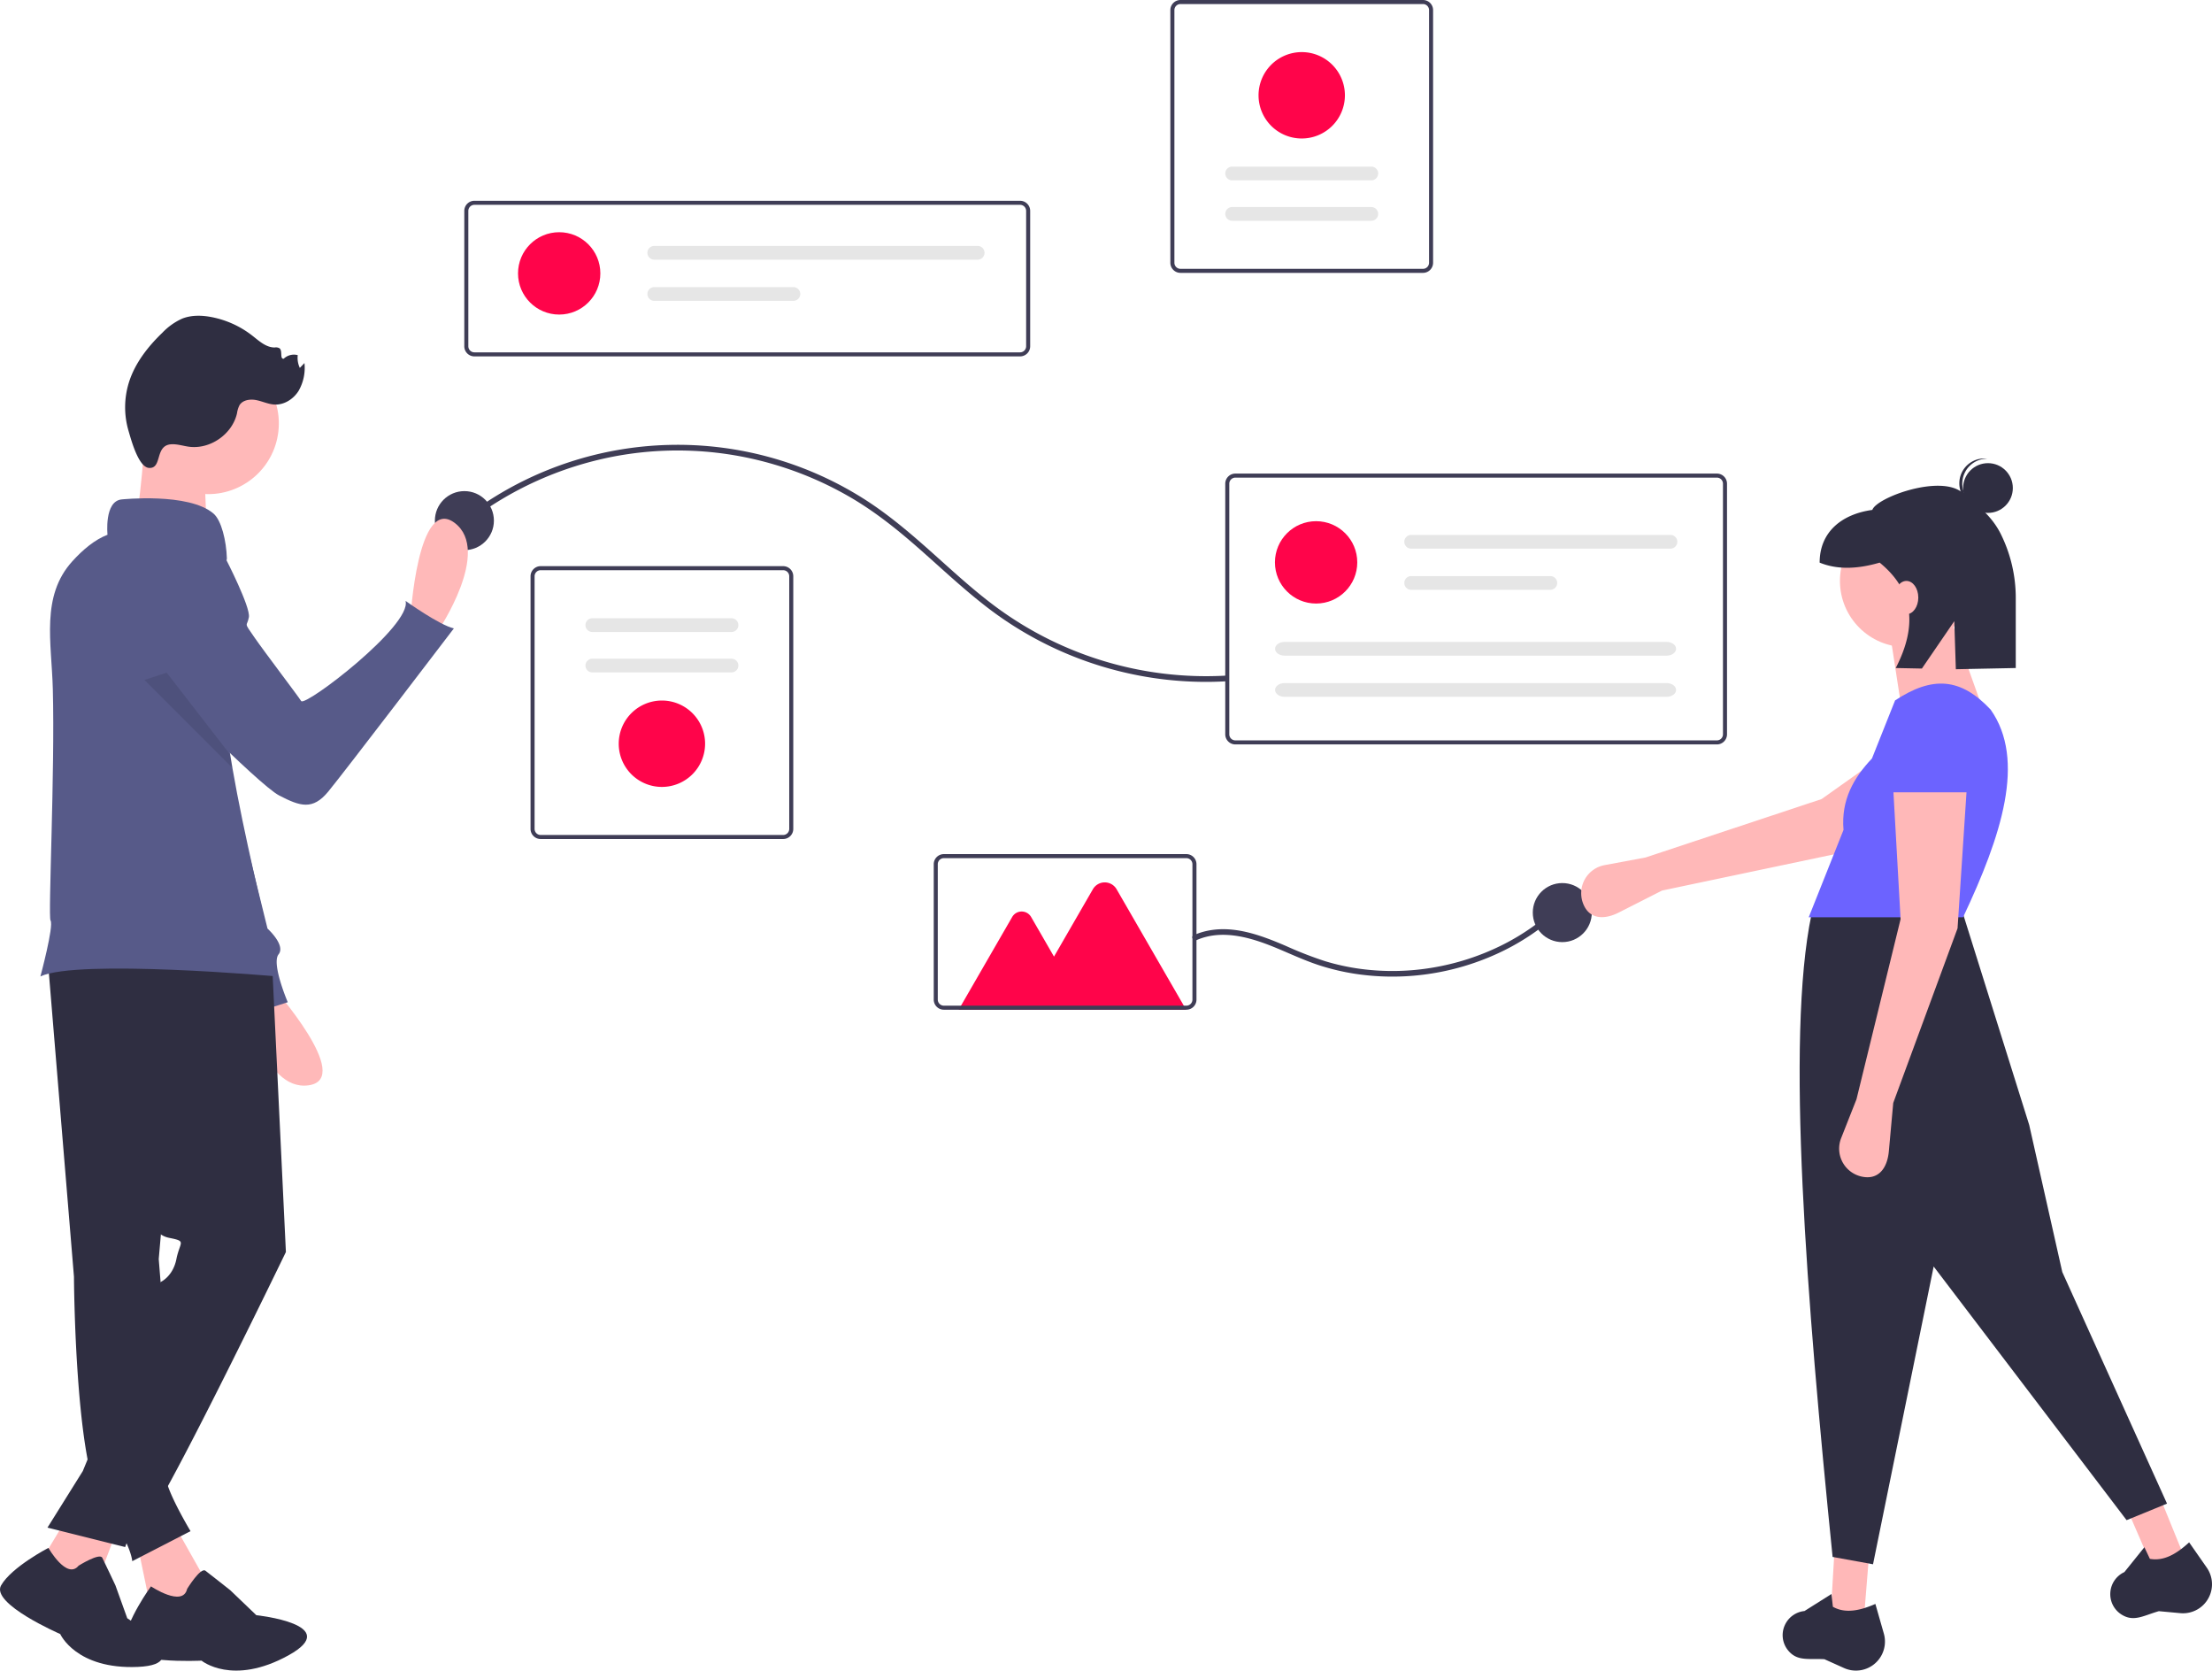 <?xml version="1.0" encoding="UTF-8" standalone="no"?>
<svg
   xmlns:dc="http://purl.org/dc/elements/1.1/"
   xmlns:cc="http://creativecommons.org/ns#"
   xmlns:rdf="http://www.w3.org/1999/02/22-rdf-syntax-ns#"
   xmlns:svg="http://www.w3.org/2000/svg"
   xmlns="http://www.w3.org/2000/svg"
   xmlns:sodipodi="http://sodipodi.sourceforge.net/DTD/sodipodi-0.dtd"
   xmlns:inkscape="http://www.inkscape.org/namespaces/inkscape"
   inkscape:version="1.0 (4035a4fb49, 2020-05-01)"
   sodipodi:docname="bgr.svg"
   version="1.1"
   viewBox="0 0 965.825 729.214"
   height="729.214"
   width="965.825"
   data-name="Layer 1"
   id="bab7d7d3-5265-4add-b9d0-a4ec8bbdc3a5">
  <defs
     id="defs115" />
  <sodipodi:namedview
     inkscape:current-layer="bab7d7d3-5265-4add-b9d0-a4ec8bbdc3a5"
     inkscape:window-maximized="1"
     inkscape:window-y="-9"
     inkscape:window-x="-9"
     inkscape:cy="279.9712"
     inkscape:cx="462.26628"
     inkscape:zoom="1.1382123"
     showgrid="false"
     id="namedview113"
     inkscape:window-height="1001"
     inkscape:window-width="1920"
     inkscape:pageshadow="2"
     inkscape:pageopacity="0"
     guidetolerance="10"
     gridtolerance="10"
     objecttolerance="10"
     borderopacity="1"
     bordercolor="#666666"
     pagecolor="#ffffff" />
  <path
     id="path2"
     fill="#3f3d56"
     transform="translate(-117.087 -85.393)"
     d="M562.481,240.958H324.224a4.417,4.417,0,0,1-4.412-4.412V177.444a4.417,4.417,0,0,1,4.412-4.412H562.481a4.417,4.417,0,0,1,4.412,4.412v59.101A4.417,4.417,0,0,1,562.481,240.958ZM324.224,174.797a2.65,2.65,0,0,0-2.647,2.647v59.101a2.65,2.65,0,0,0,2.647,2.647H562.481a2.65,2.65,0,0,0,2.647-2.647V177.444a2.65,2.65,0,0,0-2.647-2.647Z" />
  <circle
     style="fill:#ff044a;fill-opacity:1"
     id="circle4"
     fill="#6c63ff"
     r="17.973"
     cy="119.334"
     cx="244.157" />
  <path
     id="path6"
     fill="#e6e6e6"
     transform="translate(-117.087 -85.393)"
     d="M402.753,192.745a2.995,2.995,0,0,0,0,5.991H543.968a2.995,2.995,0,0,0,0-5.991Z" />
  <path
     id="path8"
     fill="#e6e6e6"
     transform="translate(-117.087 -85.393)"
     d="M402.753,210.718a2.995,2.995,0,1,0,0,5.991H463.518a2.995,2.995,0,1,0,0-5.991Z" />
  <path
     id="path10"
     fill="#3f3d56"
     transform="translate(-117.087 -85.393)"
     d="M459.044,451.627H353.152a4.417,4.417,0,0,1-4.412-4.412V336.933a4.417,4.417,0,0,1,4.412-4.412H459.044a4.417,4.417,0,0,1,4.412,4.412V447.215A4.417,4.417,0,0,1,459.044,451.627ZM353.152,334.285a2.65,2.65,0,0,0-2.647,2.647V447.215a2.65,2.65,0,0,0,2.647,2.647H459.044a2.65,2.65,0,0,0,2.647-2.647V336.933a2.65,2.65,0,0,0-2.647-2.647Z" />
  <path
     id="path12"
     fill="#e6e6e6"
     transform="translate(-117.087 -85.393)"
     d="M375.715,355.263a2.995,2.995,0,0,0,0,5.991h60.765a2.995,2.995,0,0,0,0-5.991Z" />
  <path
     id="path14"
     fill="#e6e6e6"
     transform="translate(-117.087 -85.393)"
     d="M375.715,372.911a2.995,2.995,0,1,0,0,5.991h60.765a2.995,2.995,0,1,0,0-5.991Z" />
  <path
     style="fill:#ff044a;fill-opacity:1"
     id="path16"
     fill="#6c63ff"
     transform="translate(-117.087 -85.393)"
     d="M406.098,428.885A18.855,18.855,0,1,1,424.953,410.03,18.876,18.876,0,0,1,406.098,428.885Z" />
  <path
     id="path18"
     fill="#3f3d56"
     transform="translate(-117.087 -85.393)"
     d="M632.513,85.393H738.405a4.417,4.417,0,0,1,4.412,4.412V200.088a4.417,4.417,0,0,1-4.412,4.412H632.513a4.417,4.417,0,0,1-4.412-4.412V89.805A4.417,4.417,0,0,1,632.513,85.393ZM738.405,202.735a2.65,2.65,0,0,0,2.647-2.647V89.805a2.65,2.65,0,0,0-2.647-2.647H632.513a2.65,2.65,0,0,0-2.647,2.647V200.088a2.65,2.65,0,0,0,2.647,2.647Z" />
  <path
     id="path20"
     fill="#e6e6e6"
     transform="translate(-117.087 -85.393)"
     d="M715.842,181.758a2.995,2.995,0,1,0,0-5.991H655.077a2.995,2.995,0,1,0,0,5.991Z" />
  <path
     id="path22"
     fill="#e6e6e6"
     transform="translate(-117.087 -85.393)"
     d="M715.842,164.109a2.995,2.995,0,1,0,0-5.991H655.077a2.995,2.995,0,1,0,0,5.991Z" />
  <path
     style="fill:#ff044a;fill-opacity:1"
     id="path24"
     fill="#6c63ff"
     transform="translate(-117.087 -85.393)"
     d="M685.459,108.135a18.855,18.855,0,1,1-18.855,18.855A18.876,18.876,0,0,1,685.459,108.135Z" />
  <path
     id="path26"
     fill="#3f3d56"
     transform="translate(-117.087 -85.393)"
     d="M321.172,313.551a150.953,150.953,0,0,1,63.905-28.889,148.77,148.77,0,0,1,70.528,3.624,150.459,150.459,0,0,1,32.912,14.261c10.559,6.173,20.1,13.771,29.28,21.816,9.299,8.15,18.293,16.663,28.001,24.336a156.871,156.871,0,0,0,97.604,34.335q4.397.007,8.787-.242c1.587-.087,1.597-2.567,0-2.48a154.343,154.343,0,0,1-100.896-30.488c-10.062-7.524-19.249-16.126-28.628-24.463-9.093-8.082-18.43-15.944-28.746-22.437a151.858,151.858,0,0,0-167.662,3.822c-2.328,1.619-4.602,3.31-6.839,5.052-1.258.979.508,2.722,1.753,1.753Z" />
  <circle
     id="circle28"
     fill="#3f3d56"
     r="12.886"
     cy="227.257"
     cx="202.769" />
  <circle
     id="circle30"
     fill="#3f3d56"
     r="12.886"
     cy="398.345"
     cx="682.146" />
  <path
     id="path32"
     fill="#3f3d56"
     transform="translate(-117.087 -85.393)"
     d="M866.739,410.334H656.482a4.417,4.417,0,0,1-4.412-4.412v-109.4A4.417,4.417,0,0,1,656.482,292.11h210.257a4.417,4.417,0,0,1,4.412,4.412v109.4A4.417,4.417,0,0,1,866.739,410.334ZM656.482,293.875a2.65,2.65,0,0,0-2.647,2.647v109.4a2.65,2.65,0,0,0,2.647,2.647h210.257a2.65,2.65,0,0,0,2.647-2.647v-109.4a2.65,2.65,0,0,0-2.647-2.647Z" />
  <circle
     style="fill:#ff044a;fill-opacity:1"
     r="17.973"
     id="circle34"
     fill="#6c63ff"
     cy="245.471"
     cx="574.65" />
  <path
     id="path36"
     fill="#e6e6e6"
     transform="translate(-117.087 -85.393)"
     d="M733.246,318.883a2.995,2.995,0,1,0,0,5.991H846.461a2.995,2.995,0,1,0,0-5.991Z" />
  <path
     id="path38"
     fill="#e6e6e6"
     transform="translate(-117.087 -85.393)"
     d="M733.246,336.856a2.995,2.995,0,1,0,0,5.991h60.765a2.995,2.995,0,1,0,0-5.991Z" />
  <path
     id="path40"
     fill="#e6e6e6"
     transform="translate(-117.087 -85.393)"
     d="M677.952,365.589c-2.279,0-4.133,1.344-4.133,2.995s1.854,2.995,4.133,2.995H844.785c2.279,0,4.133-1.344,4.133-2.995s-1.854-2.995-4.133-2.995Z" />
  <path
     id="path42"
     fill="#e6e6e6"
     transform="translate(-117.087 -85.393)"
     d="M677.952,383.562c-2.279,0-4.133,1.344-4.133,2.995s1.854,2.995,4.133,2.995H844.785c2.279,0,4.133-1.344,4.133-2.995s-1.854-2.995-4.133-2.995Z" />
  <path
     id="path44"
     fill="#3f3d56"
     transform="translate(-117.087 -85.393)"
     d="M639.58,495.734c11.862-5.146,25.105-.66,36.286,4.083,5.758,2.443,11.455,5.05,17.414,6.979a99.26,99.26,0,0,0,15.353,3.638,108.498,108.498,0,0,0,31.539.193,110.124,110.124,0,0,0,30.437-8.85,102.921,102.921,0,0,0,26.342-17.223q1.497-1.352,2.936-2.767c1.142-1.119-.612-2.871-1.753-1.753a99.998,99.998,0,0,1-25.698,18.141,107.649,107.649,0,0,1-29.857,9.592,105.438,105.438,0,0,1-31.462.543,99.05,99.05,0,0,1-15.405-3.349,162.963,162.963,0,0,1-17.002-6.603c-11.285-4.846-23.823-9.592-36.223-6.25a30.212,30.212,0,0,0-4.16,1.485c-1.46.633-.199,2.77,1.251,2.141Z" />
  <path
     style="fill:#ff044a;fill-opacity:1"
     id="path46"
     fill="#6c63ff"
     transform="translate(-117.087 -85.393)"
     d="M634.998,526.146H535.661l23.377-40.491a4.774,4.774,0,0,1,8.268,0l9.986,17.297L594.274,473.541a5.977,5.977,0,0,1,10.352,0Z" />
  <path
     id="path48"
     fill="#3f3d56"
     transform="translate(-117.087 -85.393)"
     d="M635.091,526.135H529.199a4.417,4.417,0,0,1-4.412-4.412V462.621a4.417,4.417,0,0,1,4.412-4.412H635.091a4.417,4.417,0,0,1,4.412,4.412v59.101A4.417,4.417,0,0,1,635.091,526.135ZM529.199,459.974a2.65,2.65,0,0,0-2.647,2.647v59.101a2.65,2.65,0,0,0,2.647,2.647H635.091a2.65,2.65,0,0,0,2.647-2.647V462.621a2.65,2.65,0,0,0-2.647-2.647Z" />
  <path
     id="path50"
     fill="#ffb8b8"
     transform="translate(-117.087 -85.393)"
     d="M842.785,474.12l-18.875,9.585c-6.737,3.421-13.239,2.836-15.728-4.297v0A12.481,12.481,0,0,1,817.675,463.025l17.939-3.349,76.829-25.49,46.54-33.001,17.061,27.181L922.268,457.384Z" />
  <polygon
     id="polygon52"
     fill="#ffb8b8"
     points="813.808 706.872 799.366 704.465 800.971 677.187 816.215 677.187 813.808 706.872" />
  <polygon
     id="polygon54"
     fill="#ffb8b8"
     points="953.968 680.229 939.992 684.589 929.131 659.516 942.738 652.646 953.968 680.229" />
  <path
     id="path56"
     fill="#2f2e41"
     transform="translate(-117.087 -85.393)"
     d="M1063.272,741.721l-17.65,7.221L961.382,638.225,934.906,768.196l-17.65-3.209C905.934,652.935,896.701,538.643,908.03,484.587l65.386-2.808,29.685,94.67,14.441,64.183Z" />
  <path
     id="path58"
     fill="#2f2e41"
     transform="translate(-117.087 -85.393)"
     d="M930.1,814.326h0a12.672,12.672,0,0,1-7.855-.835l-8.579-3.86c-7.193-.369-12.091,1.063-16.096-4.163a10.496,10.496,0,0,1-1.225-10.582h0a10.569,10.569,0,0,1,8.631-6.28l11.783-7.425.618,5.566c5.385,3.051,11.779,1.733,18.554-1.237l3.698,12.944A12.672,12.672,0,0,1,930.1,814.326Z" />
  <path
     id="path60"
     fill="#2f2e41"
     transform="translate(-117.087 -85.393)"
     d="M1076.774,787.774h0a12.672,12.672,0,0,1-7.701,1.761l-9.367-.865c-6.923,1.987-11.091,4.932-16.576,1.29a10.496,10.496,0,0,1-4.595-9.61h0a10.569,10.569,0,0,1,6.124-8.743l8.733-10.849,2.392,5.064c6.084,1.137,11.704-2.186,17.147-7.195l7.701,11.041A12.672,12.672,0,0,1,1076.774,787.774Z" />
  <circle
     id="circle62"
     fill="#ffb8b8"
     r="28.882"
     cy="253.579"
     cx="832.26" />
  <polygon
     id="polygon64"
     fill="#ffb8b8"
     points="867.561 314.553 829.853 306.53 825.04 275.241 851.515 269.625 867.561 314.553" />
  <path
     id="path66"
     fill="#6c63ff"
     transform="translate(-117.087 -85.393)"
     d="M974.218,485.791H906.826L922.017,447.653c-1.104-13.123,4.458-22.775,12.418-31.178l10.099-25.355c16.317-10.739,28.619-9.937,41.719,4.011C1001.784,417.123,991.034,450.18,974.218,485.791Z" />
  <path
     id="path68"
     fill="#ffb8b8"
     transform="translate(-117.087 -85.393)"
     d="M943.732,566.822l-1.917,21.082c-.684,7.525-4.636,12.721-12.001,11.037h0a12.481,12.481,0,0,1-8.828-16.75l6.7-16.974L946.941,486.593l-3.209-56.962h32.092l-4.011,60.974Z" />
  <path
     id="path70"
     fill="#6c63ff"
     transform="translate(-117.087 -85.393)"
     d="M978.23,431.235H941.325l2.587-24.075a16.701,16.701,0,0,1,15.853-15.999h0a16.701,16.701,0,0,1,17.522,16.026Z" />
  <circle
     id="circle72"
     fill="#2f2e41"
     r="10.856"
     cy="213.025"
     cx="868.006" />
  <path
     id="path74"
     fill="#2f2e41"
     transform="translate(-117.087 -85.393)"
     d="M973.907,295.761a10.848,10.848,0,0,1,10.851-10.147c-.224-.028-.446-.063-.675-.078a10.856,10.856,0,0,0-1.393,21.667c.229.015.453.009.679.009A10.848,10.848,0,0,1,973.907,295.761Z" />
  <path
     id="path76"
     fill="#2f2e41"
     transform="translate(-117.087 -85.393)"
     d="M973.846,300.396c-9.682-8.032-37.452,2.176-39.244,7.576-13.093,1.784-23.005,9.423-23.005,23.005v0c7.784,3.189,16.637,2.796,26.207,0,15.255,12.432,16.301,28.06,7.023,46.011l11.414.228,14.148-20.678.677,20.974,26.163-.525V346.932a62.841,62.841,0,0,0-6.71-28.79C986.441,310.221,980.114,305.596,973.846,300.396Z" />
  <ellipse
     id="ellipse78"
     fill="#ffb8b8"
     ry="7.268"
     rx="5.191"
     cy="260.84"
     cx="832.396" />
  <path
     id="path80"
     fill="#ffb9b9"
     transform="translate(-117.087 -85.393)"
     d="M296.282,355.456s3.125-54.09,19.348-41.8-7.085,46.816-7.085,46.816Z" />
  <path
     id="path82"
     fill="#ffb9b9"
     transform="translate(-117.087 -85.393)"
     d="M235.923,515.9s36.038,40.457,15.875,43.238-28.094-38.114-28.094-38.114Z" />
  <path
     id="path84"
     fill="#575a89"
     transform="translate(-117.087 -85.393)"
     d="M188.897,324.395h0A23.734,23.734,0,0,1,206.36,344.045l11.463,81.591,16.07,65.084s8.035,7.232,4.821,11.249,4.018,20.891,4.018,20.891l-20.088,6.428s-2.411-16.874-6.428-17.677c-3.531-.706-43.055-106.289-52.581-131.867-1.314-3.527-2.057-5.533-2.057-5.533S163.185,320.378,188.897,324.395Z" />
  <path
     id="path86"
     fill="#ffb9b9"
     transform="translate(-117.087 -85.393)"
     d="M192.566,749.885l12.338,21.865c9.555,20.4,1.064,24.105-22.363,13.993l-5.34-25.818Z" />
  <path
     id="path88"
     fill="#2f2e41"
     transform="translate(-117.087 -85.393)"
     d="M198.792,778.945s5.857-9.536,7.976-7.94,10.856,8.513,10.856,8.513L229.005,790.419s38.453,4.065,14.019,17.539-37.937,2.302-37.937,2.302-34.222,1.78-33.67-7.768,11.589-24.654,11.589-24.654S196.916,787.164,198.792,778.945Z" />
  <path
     id="path90"
     fill="#2f2e41"
     transform="translate(-117.087 -85.393)"
     d="M137.815,502.732,149.382,642.695s.386,83.67,12.724,99.864S174.83,766.85,174.83,766.85l25.448-13.11s-13.11-21.844-10.41-25.188a18.638,18.638,0,0,0,3.47-7.2l-6.94-86.369,13.11-150.374Z" />
  <path
     id="path92"
     stroke-miterlimit="10"
     stroke="#3f3d56"
     fill="none"
     transform="translate(-117.087 -85.393)"
     d="M155.551,766.85" />
  <polygon
     id="polygon94"
     fill="#ffb9b9"
     points="52.344 664.492 41.548 693.024 17.064 682.788 29.981 661.407 52.344 664.492" />
  <path
     id="path96"
     fill="#2f2e41"
     transform="translate(-117.087 -85.393)"
     d="M151.421,768.807s9.183-5.739,10.331-3.444,5.739,12.052,5.739,12.052l5.165,14.348s31.566,20.087,4.591,21.235-33.861-14.348-33.861-14.348S112.968,785.451,117.559,777.416s20.661-16.368,20.661-16.368S146.255,775.12,151.421,768.807Z" />
  <path
     id="path98"
     fill="#2f2e41"
     transform="translate(-117.087 -85.393)"
     d="M235.751,503.117l6.169,128.782s-56.294,116.443-62.463,119.528a15.488,15.488,0,0,0-7.711,9.254l-33.931-8.483,15.423-24.677,33.931-82.513s5.398-2.313,6.94-10.025,4.627-7.711-3.085-9.254-7.711-9.254-7.711-9.254L157.865,499.262Z" />
  <circle
     id="circle100"
     fill="#ffb9b9"
     transform="translate(-209.156 346.855) rotate(-80.783)"
     r="30.846"
     cy="270.231"
     cx="207.989" />
  <path
     id="path102"
     fill="#ffb9b9"
     transform="translate(-117.087 -85.393)"
     d="M180.613,272.159s-2.313,39.329-5.398,43.184,32.388,3.085,32.388,3.085-2.313-33.159,0-36.244S180.613,272.159,180.613,272.159Z" />
  <path
     id="path104"
     fill="#575a89"
     transform="translate(-117.087 -85.393)"
     d="M238.061,511.601s-87.14-7.71-103.33,0c0,0,5.96-22.11,4.42-24.42-1.12-1.69,1.97-64.67,1-101-.55-20.5-5.28-40.52,8.47-55.74,4.68-5.17,9.9-9.51,15.41-11.63,0,0-1.54-14.65,6.17-15.42,0,0,29.31-3.09,40.1,6.17,3.45,2.94,5.62,11.9,5.85,19.62-5.34,26.26-3.45,55.4,1.45,85.63.3,1.92.63,3.85.96,5.78C223.761,450.571,231.621,481.481,238.061,511.601Z" />
  <path
     id="path106"
     fill="#2f2e41"
     transform="translate(-117.087 -85.393)"
     d="M191.875,279.32c2.609-.156,5.156.726,7.746,1.07,9.268,1.23,18.91-5.495,20.956-14.618a11.216,11.216,0,0,1,1.072-3.492c1.426-2.329,4.675-2.773,7.353-2.237s5.216,1.789,7.944,1.932c4.211.221,8.254-2.371,10.498-5.941a20.148,20.148,0,0,0,2.577-12.169l-2.019,2.119a10.254,10.254,0,0,1-.914-5.573,6.467,6.467,0,0,0-6.125,1.567c-1.78.189-.437-3.302-1.759-4.508a3.059,3.059,0,0,0-2.152-.403c-3.787.037-6.85-2.86-9.834-5.192a41.789,41.789,0,0,0-17.65-8.051c-4.276-.834-8.823-.968-12.878.624a27.51,27.51,0,0,0-8.697,6.169c-6.349,6.105-11.971,13.278-14.612,21.68a36.497,36.497,0,0,0-.175,21.163c1.064,3.592,4.272,15.894,8.967,16.18C188.073,290.001,184.531,279.758,191.875,279.32Z" />
  <path
     id="path108"
     fill="#575a89"
     transform="translate(-117.087 -85.393)"
     d="M204.643,328.181l11.051,1.184s10.848,21.046,10.06,25.436-2.503,1.725,2.379,8.748,18.738,25.178,20.453,27.843,48.489-33.022,45.581-43.714c0,0,14.772,10.598,21.101,12.008,0,0-48.203,63.218-54.921,71.308s-12.123,6.429-21.355,1.632-55.933-52.644-55.933-52.644Z" />
  <path
     id="path110"
     style="isolation:isolate"
     opacity="0.1"
     transform="translate(-117.087 -85.393)"
     d="M218.561,420.591l-38.41-38.41,9.72-3.17,27.73,35.8C217.901,416.731,218.231,418.661,218.561,420.591Z" />
</svg>
